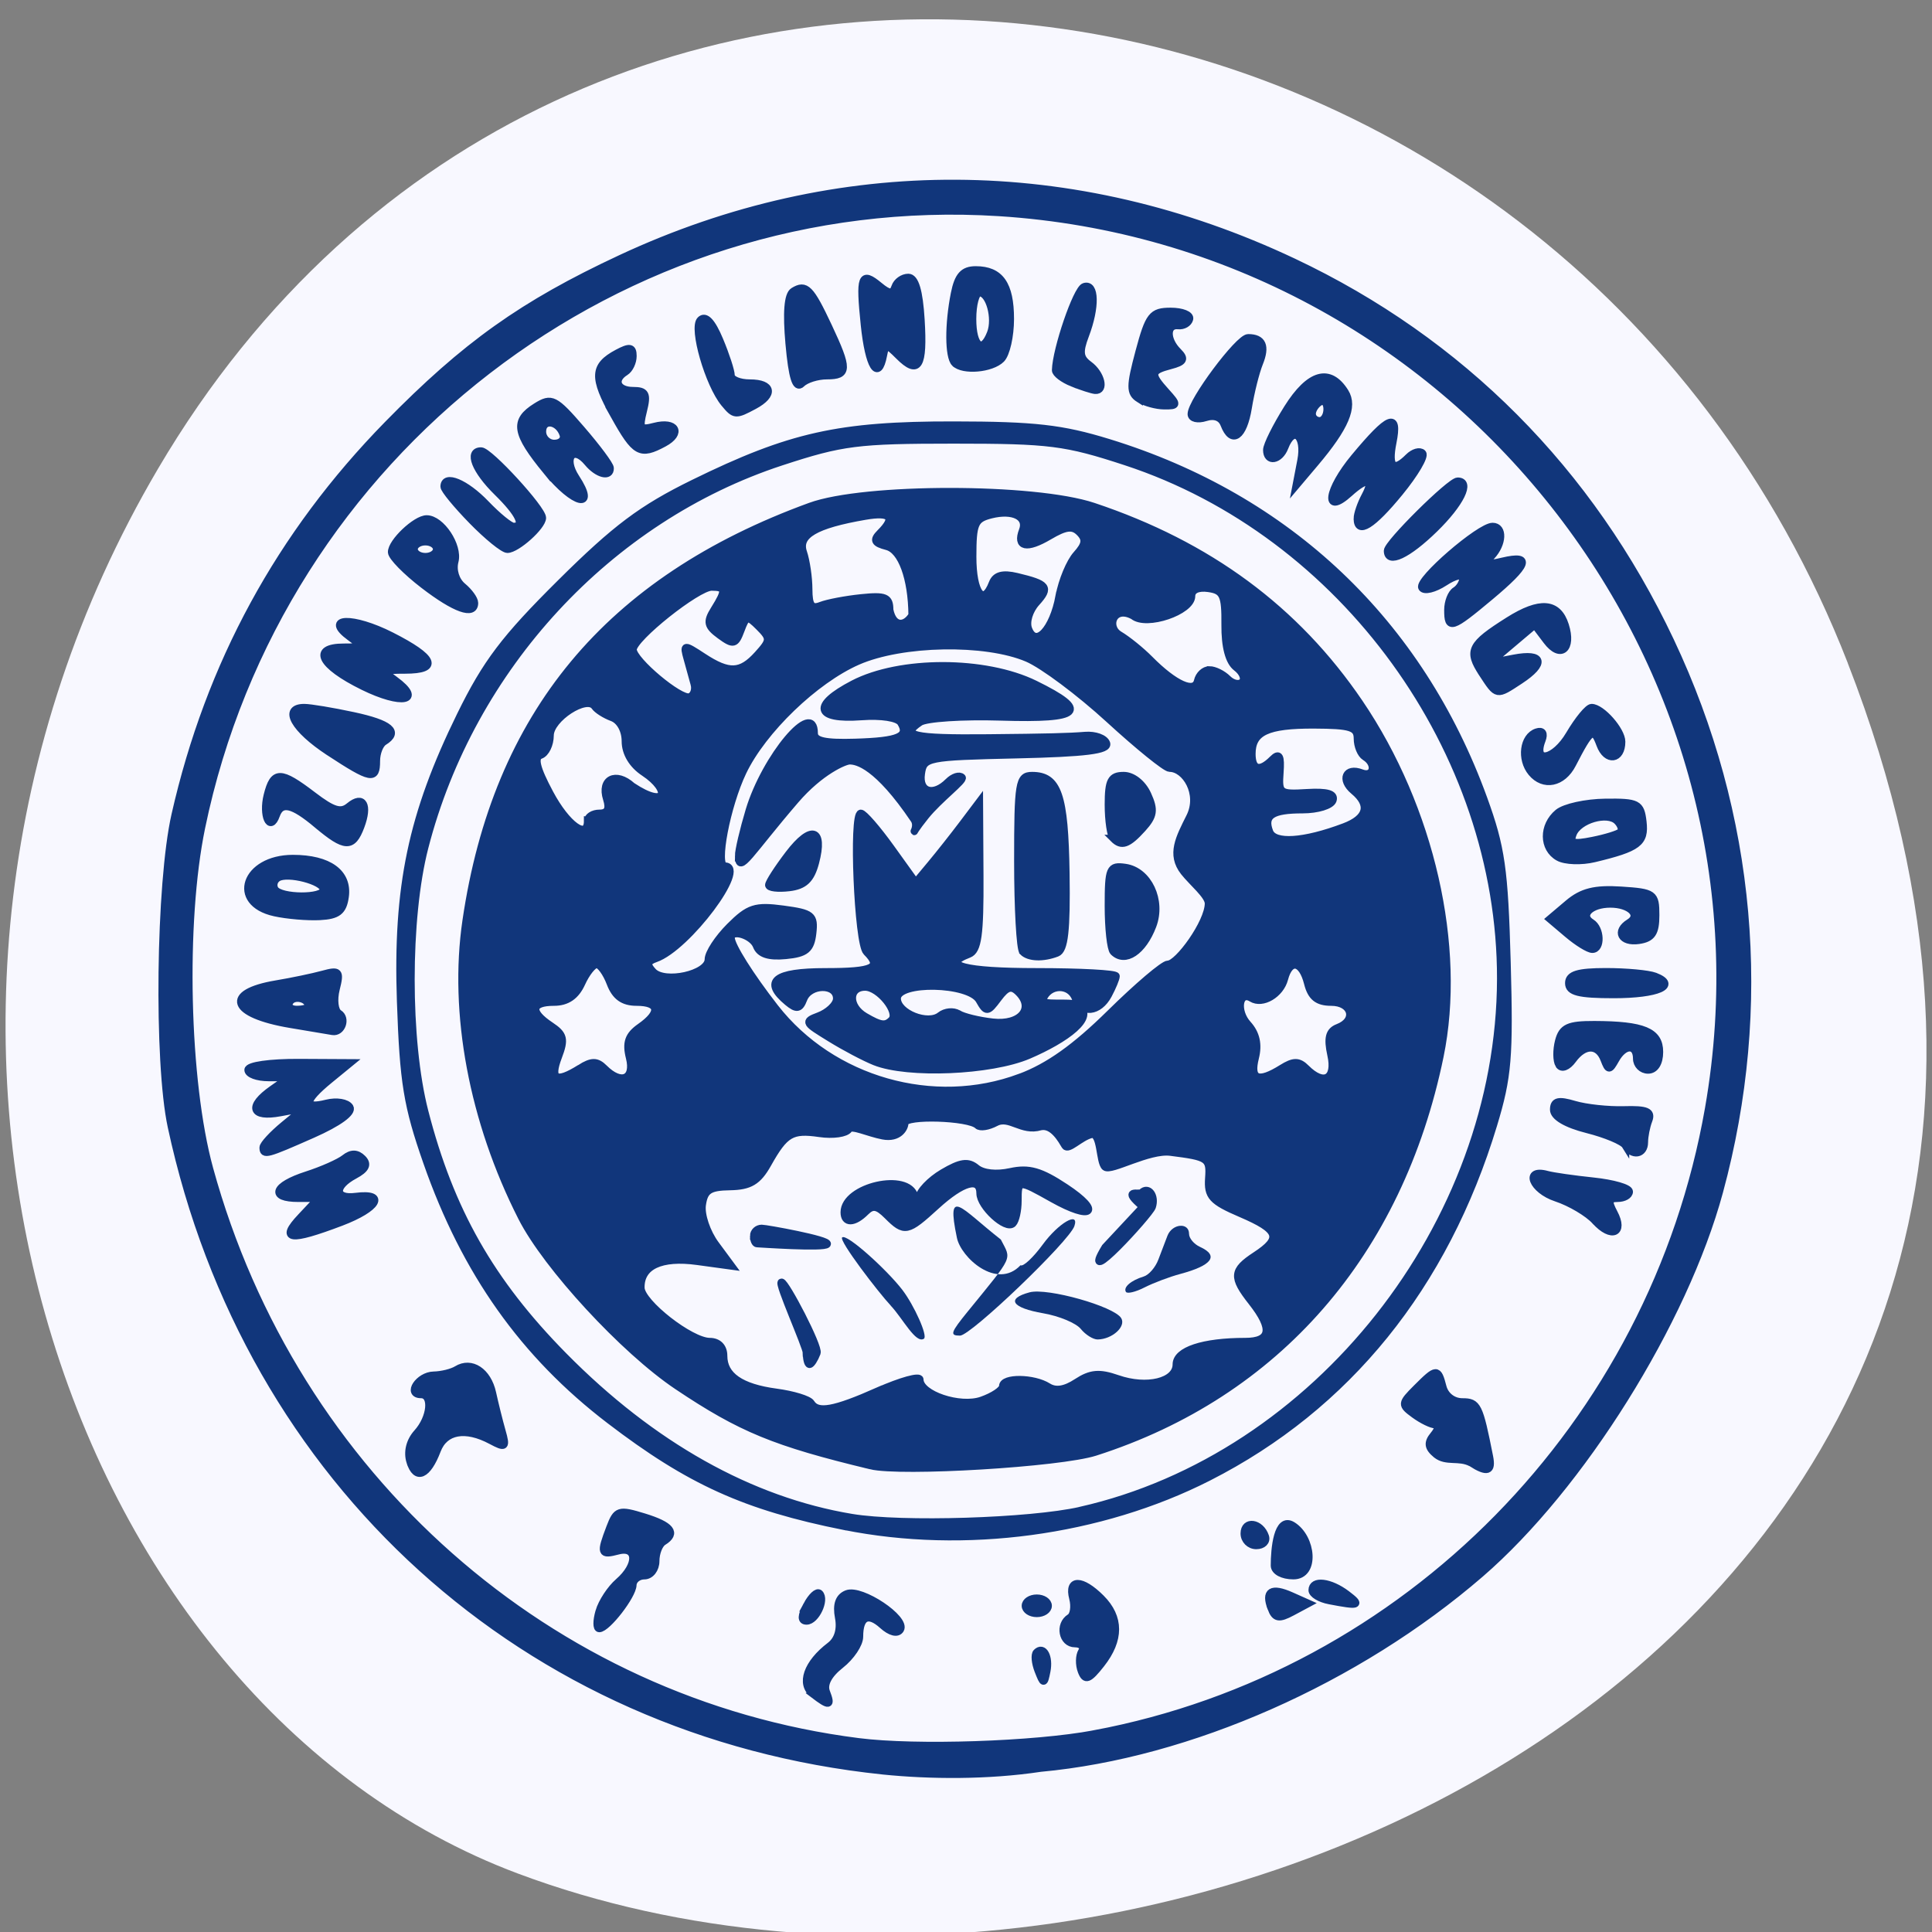 <svg xmlns="http://www.w3.org/2000/svg" viewBox="0 0 256 256"><rect x="0" y="0" width="256" height="256" fill="#808080" stroke="none"/><g color="#000" fill="#f8f8ff"><path d="m 244.84 882.37 c 49.681 128.5 -89.55 194.42 -176.23 161.67 -60.5 -22.859 -90.65 -113.97 -47.683 -187.62 54.22 -92.93 185.6 -73.16 223.92 25.949 z" transform="matrix(1 0 0 0.992 0 -787.44)"/></g><g fill="#11367b"><path d="m 116.99 234.63 c -47.34 -4.931 -84.15 -38.26 -94.27 -85.35 -1.841 -8.567 -1.556 -32.23 0.497 -41.29 4.526 -19.969 13.874 -37.14 28.16 -51.731 10.301 -10.518 17.914 -15.939 30.877 -21.987 28.788 -13.431 60.05 -13.272 89.12 0.454 22.21 10.488 39.3 27.659 49.951 50.2 10.877 23.01 13.14 48.47 6.487 72.984 -4.688 17.273 -18.349 39.11 -31.66 50.613 -16.34 14.12 -38.577 23.944 -58.28 25.753 -6.989 1.052 -14.626 0.994 -20.892 0.355 z m 27.974 -4.856 c 41.459 -7.761 74.11 -40.988 81.45 -82.88 c 10.365 -59.18 -33.776 -114.92 -94.03 -118.75 -50.06 -3.176 -95.43 31.81 -105.7 81.51 c -2.598 12.566 -2.103 33.659 1.061 45.2 11.199 40.833 45.09 70.76 86.01 75.953 7.623 0.967 23.296 0.449 31.21 -1.032 z m -37.19 -5.284 c -1.779 -1.355 -0.829 -4.093 2.224 -6.412 1.03 -0.782 1.443 -2.147 1.136 -3.753 -0.325 -1.702 0.031 -2.72 1.096 -3.129 1.893 -0.726 7.933 3.313 7.06 4.723 -0.369 0.597 -1.297 0.368 -2.343 -0.579 -1.916 -1.734 -3.07 -1.158 -3.07 1.531 0 0.968 -1.128 2.648 -2.507 3.733 -1.594 1.254 -2.283 2.555 -1.893 3.573 0.727 1.895 0.44 1.948 -1.706 0.314 z m 29.803 -3.106 c -0.409 -1.041 -0.508 -2.129 -0.22 -2.417 0.912 -0.912 1.715 0.583 1.332 2.482 -0.35 1.74 -0.404 1.737 -1.112 -0.065 z m 5.728 0.059 c -0.331 -0.863 -0.311 -2.041 0.045 -2.617 0.356 -0.576 -0.054 -1.048 -0.911 -1.048 -1.673 0 -2.151 -2.516 -0.653 -3.442 0.498 -0.308 0.671 -1.46 0.383 -2.559 -0.672 -2.57 1.141 -2.569 3.711 0.001 2.538 2.538 2.543 5.495 0.014 8.71 -1.637 2.081 -2.092 2.249 -2.589 0.956 z m -63.906 -7.915 c 0.36 -1.238 1.515 -2.997 2.567 -3.91 2.584 -2.243 2.53 -4.814 -0.087 -4.129 -2.279 0.596 -2.359 0.363 -1.054 -3.068 0.885 -2.327 1.176 -2.417 4.5 -1.397 3.587 1.101 4.388 2.122 2.554 3.255 -0.55 0.34 -1 1.491 -1 2.559 0 1.068 -0.675 1.941 -1.5 1.941 -0.825 0 -1.515 0.563 -1.533 1.25 -0.037 1.386 -3.41 5.75 -4.444 5.75 -0.361 0 -0.363 -1.012 -0.003 -2.25 z m 27.526 -0.836 c 0.614 -1.147 1.36 -1.842 1.659 -1.543 0.824 0.824 -0.496 3.629 -1.708 3.629 -0.74 0 -0.724 -0.639 0.05 -2.086 z m 61.53 0.424 c -0.87 -2.267 0.02 -2.824 2.643 -1.654 l 2.239 0.999 l -2.13 1.14 c -1.737 0.93 -2.244 0.84 -2.753 -0.485 z m -32.576 -0.339 c 0 -0.55 0.675 -1 1.5 -1 0.825 0 1.5 0.45 1.5 1 0 0.55 -0.675 1 -1.5 1 -0.825 0 -1.5 -0.45 -1.5 -1 z m 40.25 -0.706 c -1.238 -0.238 -2.25 -0.852 -2.25 -1.364 0 -1.399 2.368 -1.119 4.559 0.538 1.974 1.493 1.687 1.596 -2.309 0.826 z m -7.25 -4.628 c 0 -2.154 0.369 -6.564 2.393 -5.3 2.609 1.629 3.083 6.633 0.107 6.633 -1.417 0 -2.5 -0.578 -2.5 -1.333 z m -4 -4.25 c 0 -1.766 2.153 -1.458 2.771 0.396 0.218 0.653 -0.317 1.188 -1.188 1.188 -0.871 0 -1.583 -0.713 -1.583 -1.583 z m -53 -0.954 c -13.12 -2.632 -20.504 -5.972 -31.08 -14.06 -11.389 -8.703 -19.13 -19.622 -24.21 -34.15 -2.627 -7.51 -3.127 -10.559 -3.498 -21.345 -0.522 -15.198 1.475 -24.732 7.944 -37.916 3.402 -6.934 5.846 -10.163 13.262 -17.522 7.308 -7.252 10.758 -9.839 17.589 -13.192 12.825 -6.293 19.275 -7.736 34.499 -7.715 10.705 0.014 14.324 0.424 20.5 2.323 23.801 7.316 41.22 23.843 49.683 47.14 2.36 6.495 2.764 9.323 3.109 21.728 0.348 12.519 0.129 15.15 -1.793 21.5 -6.469 21.387 -19.391 37.36 -37.781 46.708 -14.289 7.261 -32.3 9.687 -48.22 6.493 z m 31.3 -2.088 c 31.26 -7.06 55.624 -37.888 55.682 -70.46 0.054 -30.24 -20.849 -59.07 -49.679 -68.52 -8.01 -2.625 -10.07 -2.886 -22.806 -2.886 -12.75 0 -14.791 0.259 -22.855 2.902 -22.879 7.499 -41.11 27.21 -47.26 51.1 -2.418 9.389 -2.418 25.611 0 35 3.388 13.156 8.738 22.569 18.398 32.37 11.709 11.88 24.787 19.218 38.21 21.443 6.606 1.095 23.636 0.567 30.3 -0.939 z m -27.803 -5.958 c -12.708 -3.056 -17.19 -4.899 -25.606 -10.54 -7.07 -4.735 -17.329 -15.852 -20.631 -22.354 -6.483 -12.765 -9.162 -27.06 -7.365 -39.29 4.01 -27.325 18.818 -45.15 45.601 -54.906 7.155 -2.607 29.674 -2.598 37.5 0.014 15.257 5.093 26.833 13.637 35.23 26 9.475 13.953 13.668 32.354 10.677 46.862 -5.375 26.07 -21.614 44.715 -45.663 52.42 -4.645 1.488 -25.733 2.762 -29.745 1.797 z m 0.971 -9.861 c 3.041 -1.345 5.529 -2.034 5.529 -1.532 0 1.981 5.305 3.767 8.195 2.759 1.543 -0.538 2.805 -1.384 2.805 -1.88 0 -1.182 4.085 -1.134 5.99 0.071 1.01 0.638 2.245 0.448 3.824 -0.587 1.837 -1.203 2.983 -1.303 5.378 -0.468 3.896 1.358 7.807 0.406 7.807 -1.901 0 -1.843 3.549 -3.02 9.125 -3.02 3.422 0 3.701 -1.68 0.875 -5.273 -2.592 -3.295 -2.522 -4.155 0.5 -6.135 3.52 -2.306 3.142 -3.388 -1.946 -5.569 -3.851 -1.651 -4.42 -2.279 -4.25 -4.691 0.186 -2.644 -0.07 -2.818 -5.072 -3.452 -2.898 -0.367 -7.911 2.601 -8.673 1.968 -0.762 -0.632 -0.486 -4.654 -1.854 -4.311 -1.438 0.361 -3.036 2.162 -3.443 1.503 -0.418 -0.676 -1.595 -2.907 -3.262 -2.541 -2.51 0.754 -4.094 -1.492 -5.929 -0.538 -0.994 0.532 -2.076 0.699 -2.404 0.371 -1.123 -1.123 -9.666 -1.386 -9.666 -0.297 0 0.657 -0.772 2.077 -2.881 1.681 -1.943 -0.364 -4.16 -1.46 -4.523 -0.873 -0.348 0.563 -2.087 0.812 -3.865 0.554 -3.713 -0.541 -4.603 -0.018 -6.885 4.046 -1.301 2.317 -2.366 2.956 -5 3 -2.747 0.046 -3.407 0.484 -3.684 2.442 -0.187 1.32 0.603 3.658 1.768 5.233 l 2.105 2.847 l -4.504 -0.617 c -4.835 -0.663 -7.56 0.618 -7.495 3.523 0.045 2 6.606 7.128 9.125 7.128 1.132 0 1.839 0.721 1.839 1.878 0 2.644 2.263 4.214 6.985 4.847 2.235 0.3 4.304 0.934 4.598 1.41 0.865 1.399 3.02 1.017 8.888 -1.58 z m -9.471 -5.055 c 0 -0.825 -3.854 -9.365 -3.321 -9.365 0.533 0 4.999 8.54 4.683 9.365 -0.317 0.825 -0.752 1.5 -0.969 1.5 -0.216 0 -0.393 -0.675 -0.393 -1.5 z m -7 -15.5 c 0 -0.55 0.477 -1 1.059 -1 0.582 0 9 1.522 8.663 2.072 -0.34 0.55 -9.04 -0.072 -9.281 -0.072 -0.243 0 -0.441 -0.45 -0.441 -1 z m 17.721 -2.707 c -1.333 -1.333 -1.971 -1.443 -2.914 -0.5 -1.521 1.521 -2.807 1.551 -2.807 0.067 0 -3.419 8.467 -5.338 9.311 -2.11 0.344 1.316 0.486 1.369 0.573 0.216 0.064 -0.844 1.487 -2.344 3.162 -3.334 2.372 -1.401 3.359 -1.54 4.459 -0.627 0.858 0.712 2.629 0.905 4.514 0.491 2.44 -0.536 3.992 -0.092 7.278 2.083 4.928 3.261 3.56 4.431 -1.716 1.468 -4.541 -2.55 -4.582 -2.548 -4.582 0.287 0 1.283 -0.301 2.634 -0.669 3 -0.889 0.889 -4.331 -2.282 -4.331 -3.991 0 -2.203 -2.341 -1.54 -5.839 1.655 -3.824 3.493 -4.17 3.562 -6.44 1.293 z m 33.862 -1.159 c -2.933 -2.484 -0.513 -1.537 -0.183 -1.867 0.895 -0.895 1.871 0.421 1.387 1.871 -0.339 1.016 -9.869 11.382 -6.209 5.358 z m -16.291 -17.14 c 3.769 -1.41 7.328 -3.94 11.955 -8.5 3.624 -3.571 7.06 -6.492 7.645 -6.492 1.335 0 5.37 -5.529 5.37 -8.07 0 -1.053 -2.153 -2.796 -3.243 -4.181 -1.826 -2.322 -0.602 -4.52 0.779 -7.29 1.543 -3.092 -0.613 -6.461 -2.695 -6.461 -0.52 0 -4.123 -2.915 -8.01 -6.479 -3.883 -3.563 -8.756 -7.202 -10.829 -8.09 -5.56 -2.373 -16.629 -2.175 -22.503 0.403 -5.67 2.489 -12.585 9.151 -15.219 14.663 -2.147 4.492 -3.677 12.5 -2.388 12.5 3.09 0 -4.977 10.771 -9.159 12.227 -1.141 0.397 -1.224 0.816 -0.349 1.749 1.546 1.647 7.349 0.358 7.349 -1.633 0 -0.824 1.282 -2.779 2.848 -4.346 2.492 -2.492 3.374 -2.778 7.05 -2.284 3.827 0.513 4.178 0.798 3.902 3.175 -0.248 2.139 -0.892 2.668 -3.56 2.925 -2.243 0.216 -3.444 -0.173 -3.857 -1.25 -0.541 -1.411 -3.386 -2.293 -3.386 -1.05 0 1 2.545 5.04 5.812 9.231 7.548 9.671 21.06 13.519 32.479 9.248 z m -19.24 -2.097 c -1.347 -0.538 -4 -1.937 -5.898 -3.11 -3.271 -2.02 -3.591 -2.173 -1.553 -2.926 1.181 -0.437 2.4 -1.484 2.4 -2.327 0 -2.038 -3.617 -1.972 -4.405 0.08 -0.501 1.306 -0.902 1.378 -2.107 0.378 -3.299 -2.738 -1.725 -3.99 5.01 -3.99 6.381 0 7.539 -0.561 5.455 -2.645 -1.151 -1.151 -1.871 -18.355 -0.768 -18.355 0.378 0 2.169 2.063 3.98 4.584 l 3.292 4.584 l 2.02 -2.423 c 1.111 -1.332 3.01 -3.733 4.215 -5.334 l 2.194 -2.911 l 0.055 9.781 c 0.044 7.808 -0.247 9.898 -1.444 10.357 -3.891 1.493 -0.581 2.362 9 2.362 5.775 0 10.5 0.255 10.5 0.566 0 0.311 -0.466 1.436 -1.035 2.5 -1.233 2.303 -3.521 2.533 -4.326 0.434 -0.766 -1.995 -3.542 -1.916 -4.324 0.124 -0.375 0.977 3.568 0.226 4.564 0.783 2.695 1.508 -1.603 4.546 -6.461 6.628 -4.991 2.139 -15.998 2.604 -20.366 0.86 z m 2.223 -5.503 c 1.033 -1.033 -1.655 -4.392 -3.515 -4.392 -2.27 0 -2.277 2.599 -0.009 3.92 2.067 1.204 2.707 1.29 3.524 0.472 z m 8.837 -0.823 c 0.659 0.408 2.714 0.908 4.565 1.112 3.681 0.406 5.582 -1.837 3.389 -3.998 -0.926 -0.913 -1.541 -0.726 -2.691 0.817 -1.396 1.873 -1.553 1.889 -2.482 0.25 -1.343 -2.369 -10.893 -2.56 -10.893 -0.218 0 1.952 4.082 3.574 5.706 2.267 0.663 -0.534 1.746 -0.637 2.405 -0.23 z m 8.555 -8.236 c -0.367 -0.367 -0.667 -5.767 -0.667 -12 0 -10.42 0.151 -11.333 1.878 -11.333 3.437 0 4.316 2.547 4.472 12.962 0.113 7.528 -0.18 10.144 -1.181 10.528 -1.836 0.704 -3.706 0.639 -4.502 -0.156 z m 12 0 c -0.367 -0.367 -0.667 -3.098 -0.667 -6.07 0 -5.01 0.16 -5.38 2.225 -5.083 3.043 0.437 4.897 4.369 3.63 7.701 -1.298 3.415 -3.657 4.984 -5.188 3.452 z m -45.667 -8.834 c 0 -0.348 1.194 -2.199 2.654 -4.113 2.982 -3.91 4.696 -3.354 3.504 1.137 -0.593 2.233 -1.46 3.055 -3.474 3.292 -1.476 0.174 -2.684 0.031 -2.684 -0.317 z m -4 -3.841 c 0 -0.738 0.637 -3.458 1.416 -6.05 2.124 -7.06 8.584 -14.754 8.584 -10.228 0 1.031 1.393 1.343 5.445 1.221 5.797 -0.175 7.186 -0.777 6.05 -2.621 -0.419 -0.678 -2.571 -1.012 -5.262 -0.817 -6.079 0.442 -6.538 -1.449 -1.045 -4.306 6.193 -3.221 17.471 -3.209 24.07 0.027 7.308 3.586 6.195 4.655 -4.499 4.325 -5.088 -0.157 -9.913 0.156 -10.722 0.696 -2.695 1.798 -0.97 2.203 8.971 2.106 7.963 -0.077 10.747 -0.147 12.899 -0.321 1.319 -0.107 2.59 0.354 2.823 1.024 0.315 0.906 -2.74 1.291 -11.899 1.5 -11.92 0.272 -12.333 0.355 -12.642 2.531 -0.35 2.464 1.622 3.048 3.603 1.067 0.651 -0.651 1.461 -0.906 1.8 -0.566 0.339 0.339 -3.02 2.833 -4.846 5.103 -2.776 3.455 -0.627 1.735 -1.491 0.456 -4.851 -7.18 -7.545 -7.806 -8.562 -7.784 -0.652 0.014 -3.885 1.376 -7.185 5.212 -6.03 7.01 -7.5 9.9 -7.5 7.421 z m 49.667 -2.326 c -0.367 -0.367 -0.667 -2.392 -0.667 -4.5 0 -3.18 0.344 -3.833 2.02 -3.833 1.185 0 2.492 1.033 3.159 2.496 0.94 2.062 0.822 2.844 -0.676 4.5 -1.923 2.125 -2.758 2.416 -3.837 1.337 z m -70.68 30.442 c 1.548 -0.967 2.22 -0.967 3.186 0 2.246 2.246 4.105 1.479 3.384 -1.396 -0.499 -1.988 -0.163 -2.968 1.392 -4.057 2.776 -1.945 2.579 -3.322 -0.475 -3.322 -1.773 0 -2.808 -0.744 -3.475 -2.5 -0.523 -1.375 -1.339 -2.5 -1.815 -2.5 -0.475 0 -1.377 1.125 -2 2.5 -0.777 1.704 -1.941 2.5 -3.661 2.5 -3.059 0 -3.244 1.276 -0.452 3.13 1.762 1.17 1.914 1.782 1.025 4.122 -1.16 3.05 -0.286 3.509 2.894 1.523 z m 93 0 c 1.548 -0.967 2.22 -0.967 3.186 0 2.356 2.356 4.04 1.459 3.325 -1.776 -0.492 -2.239 -0.258 -3.155 0.921 -3.607 2.517 -0.966 1.872 -3.392 -0.901 -3.392 -1.812 0 -2.65 -0.674 -3.108 -2.5 -0.746 -2.973 -2.395 -3.276 -3.103 -0.569 -0.532 2.033 -2.906 3.435 -4.329 2.556 -1.702 -1.052 -2.122 1.697 -0.528 3.458 1.113 1.23 1.434 2.667 0.99 4.437 -0.731 2.912 0.404 3.357 3.548 1.393 z m 8.261 -31.981 c 3.054 -1.152 3.518 -2.912 1.261 -4.785 -1.781 -1.478 -1.055 -3.155 1.021 -2.358 1.639 0.629 2.033 -1.183 0.468 -2.151 -0.55 -0.34 -1 -1.427 -1 -2.416 0 -1.52 -0.89 -1.801 -5.75 -1.82 -6.219 -0.023 -8.25 0.927 -8.25 3.858 0 2.137 1.064 2.414 2.76 0.717 0.88 -0.88 1.109 -0.458 0.95 1.75 -0.201 2.778 -0.037 2.9 3.616 2.681 2.661 -0.159 3.699 0.145 3.407 1 -0.231 0.676 -2.027 1.229 -3.991 1.229 -4.089 0 -5.237 0.767 -4.403 2.939 0.626 1.632 4.55 1.376 9.912 -0.645 z m -100.25 -0.794 c 0 -0.55 0.705 -1 1.567 -1 1.089 0 1.382 -0.584 0.959 -1.916 -0.831 -2.617 1.206 -3.636 3.365 -1.682 4.631 3.068 5.136 0.54 1.608 -1.81 -1.567 -1.027 -2.5 -2.574 -2.5 -4.146 0 -1.476 -0.72 -2.774 -1.75 -3.154 -0.963 -0.355 -2 -1.015 -2.307 -1.466 -1.06 -1.56 -5.927 1.589 -5.935 3.841 -0.004 1.192 -0.57 2.366 -1.258 2.609 -0.904 0.32 -0.564 1.727 1.229 5.083 2.236 4.185 5.02 6.204 5.02 3.641 z m 14.13 -18.13 c -0.205 -0.756 -0.622 -2.266 -0.927 -3.356 -0.538 -1.919 -0.473 -1.927 2.087 -0.25 3.431 2.248 4.993 2.183 7.24 -0.3 1.708 -1.887 1.721 -2.148 0.189 -3.68 -1.532 -1.532 -1.704 -1.5 -2.433 0.454 -0.708 1.898 -0.976 1.962 -2.759 0.655 -1.664 -1.219 -1.782 -1.757 -0.75 -3.409 1.598 -2.558 1.546 -2.989 -0.357 -2.989 -1.892 0 -10.418 6.791 -10.418 8.298 0 1.449 6.261 6.695 7.5 6.284 0.55 -0.182 0.833 -0.95 0.628 -1.707 z m 68.25 -1.875 c 0.675 0 1.759 0.532 2.41 1.183 0.651 0.651 1.528 0.839 1.948 0.418 0.421 -0.421 0.074 -1.291 -0.772 -1.933 -0.994 -0.756 -1.523 -2.757 -1.498 -5.668 0.033 -3.919 -0.252 -4.541 -2.212 -4.82 -1.38 -0.196 -2.25 0.202 -2.25 1.031 0 2.02 -5.987 4.044 -7.716 2.61 -2.651 -1.439 -3.631 1.457 -1.849 2.533 1.065 0.631 2.865 2.085 4 3.232 3.337 3.371 6 4.563 6.388 2.856 0.178 -0.792 0.875 -1.441 1.55 -1.441 z m -19.893 -9.786 c 0.379 -2.043 1.406 -4.513 2.281 -5.488 1.228 -1.368 1.32 -2.045 0.406 -2.96 -0.915 -0.915 -1.838 -0.801 -4.04 0.497 -2.974 1.757 -4.345 1.458 -3.493 -0.76 0.698 -1.818 -1.295 -2.806 -4.194 -2.078 -2.182 0.548 -2.443 1.146 -2.443 5.594 0 4.768 1.422 6.65 2.636 3.488 0.402 -1.049 1.36 -1.305 3.219 -0.862 4.076 0.972 4.407 1.409 2.59 3.417 -0.953 1.053 -1.411 2.581 -1.053 3.513 0.971 2.531 3.264 0.085 4.089 -4.361 z m -19.491 2.536 c -0.043 -4.92 -1.398 -8.624 -3.339 -9.131 -1.677 -0.439 -1.86 -0.809 -0.883 -1.786 2.067 -2.067 1.393 -2.81 -2.02 -2.223 -6.6 1.136 -8.963 2.518 -8.194 4.794 0.39 1.153 0.713 3.358 0.717 4.9 0.007 2.17 0.372 2.66 1.618 2.171 0.885 -0.348 3.297 -0.806 5.359 -1.018 3.192 -0.329 3.75 -0.094 3.75 1.579 0.481 2.367 2.076 2.209 2.989 0.716 z m -66.51 112.19 c -0.413 -1.301 -0.063 -2.748 0.928 -3.843 1.815 -2.01 2.122 -5.1 0.507 -5.1 -1.943 0 -0.296 -2.499 1.672 -2.537 1.052 -0.02 2.435 -0.359 3.072 -0.753 1.912 -1.182 4.077 0.247 4.703 3.104 0.323 1.477 0.89 3.75 1.259 5.05 0.609 2.146 0.479 2.261 -1.41 1.25 -3.425 -1.833 -6.176 -1.339 -7.175 1.289 -1.276 3.356 -2.773 4 -3.555 1.54 z m 140.57 0.108 c -1.637 -0.847 -3.28 -0.032 -4.604 -1.097 -1.115 -0.925 -1.195 -1.548 -0.334 -2.586 0.624 -0.752 0.716 -1.367 0.203 -1.367 -0.512 0 -1.761 -0.607 -2.775 -1.348 -1.776 -1.299 -1.765 -1.426 0.309 -3.5 2.639 -2.639 2.79 -2.646 3.442 -0.152 0.311 1.189 1.364 2 2.598 2 2.01 0 2.235 0.454 3.579 7.25 0.386 1.951 -0.262 2.165 -2.419 0.801 z m -155.05 -32.551 l 2.349 -2.5 h -2.674 c -3.865 0 -3.284 -1.649 1.076 -3.053 2.063 -0.664 4.332 -1.67 5.04 -2.235 0.888 -0.706 1.626 -0.694 2.357 0.038 0.753 0.753 0.448 1.395 -1.042 2.193 -2.781 1.489 -2.695 3.208 0.143 2.845 4.121 -0.527 2.944 1.529 -1.935 3.382 -6.763 2.569 -8.188 2.389 -5.315 -0.67 z m 171.51 0.514 c -0.965 -1.066 -3.298 -2.448 -5.185 -3.071 -3.169 -1.046 -4.295 -3.917 -1.202 -3.064 0.756 0.209 3.512 0.603 6.125 0.877 2.613 0.274 4.75 0.891 4.75 1.371 0 0.48 -0.691 0.873 -1.535 0.873 -1.209 0 -1.315 0.412 -0.497 1.939 1.433 2.678 -0.313 3.442 -2.455 1.075 z m -176.51 -9.726 c 0 -0.392 1.237 -1.732 2.75 -2.978 l 2.75 -2.266 l -3.25 0.603 c -3.82 0.709 -4.317 -0.786 -1.028 -3.09 l 2.223 -1.557 h -2.723 c -1.497 0 -2.722 -0.45 -2.722 -1 0 -0.571 2.893 -0.985 6.75 -0.964 l 6.75 0.036 l -2.75 2.252 c -3.384 2.771 -3.515 3.907 -0.359 3.114 1.318 -0.331 2.697 -0.105 3.073 0.504 0.419 0.677 -1.483 2.061 -4.919 3.581 -6.113 2.704 -6.545 2.82 -6.545 1.765 z m 180.5 -0.288 c -0.34 -0.55 -2.617 -1.504 -5.059 -2.119 -2.767 -0.697 -4.441 -1.68 -4.441 -2.608 0 -1.157 0.615 -1.307 2.75 -0.673 1.512 0.449 4.469 0.766 6.57 0.704 2.996 -0.089 3.697 0.208 3.25 1.373 -0.314 0.817 -0.57 2.124 -0.57 2.904 0 1.632 -1.586 1.897 -2.5 0.418 z m -8.799 -10.674 c -0.332 -0.538 -0.349 -1.956 -0.036 -3.151 0.469 -1.792 1.293 -2.171 4.702 -2.16 6.532 0.022 8.633 0.899 8.633 3.603 0 1.452 -0.586 2.383 -1.5 2.383 -0.825 0 -1.5 -0.675 -1.5 -1.5 0 -1.982 -1.667 -1.917 -2.801 0.109 -0.828 1.479 -0.951 1.479 -1.518 0 -0.796 -2.074 -2.634 -2.055 -4.167 0.042 -0.692 0.946 -1.466 1.234 -1.812 0.674 z m -168.09 -5.379 c -7.891 -1.323 -8.891 -4.142 -1.886 -5.314 2.075 -0.347 4.851 -0.926 6.17 -1.287 2.18 -0.596 2.338 -0.42 1.746 1.938 -0.358 1.427 -0.192 2.878 0.369 3.224 1.059 0.655 0.392 2.581 -0.822 2.375 -0.38 -0.065 -2.89 -0.486 -5.578 -0.937 z m 2.387 -2.387 c 0 -1.055 -1.919 -1.499 -2.49 -0.575 -0.345 0.559 0.073 1.016 0.931 1.016 0.857 0 1.559 -0.198 1.559 -0.441 z m 167 -3.059 c 0 -1.13 1.213 -1.5 4.918 -1.5 2.705 0 5.627 0.272 6.494 0.605 3.108 1.193 0.361 2.395 -5.471 2.395 -4.614 0 -5.941 -0.335 -5.941 -1.5 z m -0.139 -6.5 l -2.361 -2 l 2.42 -2.048 c 1.829 -1.548 3.538 -1.975 7 -1.75 4.356 0.283 4.58 0.445 4.58 3.298 0 2.35 -0.488 3.069 -2.25 3.32 -2.287 0.325 -3.086 -1.185 -1.234 -2.33 1.608 -0.994 0.096 -2.49 -2.516 -2.49 -2.613 0 -4.125 1.496 -2.516 2.49 1.251 0.773 1.35 3.51 0.127 3.51 -0.489 0 -1.952 -0.9 -3.25 -2 z m -171.35 -2.854 c -5.908 -1.308 -3.931 -7.146 2.419 -7.146 4.763 0 7.359 1.899 6.914 5.056 -0.272 1.928 -0.978 2.476 -3.345 2.598 -1.65 0.085 -4.345 -0.144 -5.988 -0.508 z m 6.488 -3.038 c 0 -1.132 -4.772 -2.368 -6.06 -1.57 -0.534 0.33 -0.711 1.019 -0.395 1.531 0.735 1.19 6.457 1.225 6.457 0.039 z m 163.63 -4.294 c -2.078 -1.163 -2.103 -4.18 -0.049 -5.885 0.871 -0.723 3.684 -1.341 6.25 -1.372 4.308 -0.053 4.689 0.143 4.97 2.565 0.321 2.769 -0.585 3.455 -6.42 4.858 -1.714 0.412 -3.851 0.338 -4.75 -0.165 z m 8.227 -3.342 c 0.278 -0.278 0.078 -0.934 -0.444 -1.457 -1.295 -1.295 -5.142 -0.172 -5.865 1.711 -0.479 1.249 -0.001 1.413 2.608 0.891 1.757 -0.351 3.423 -0.867 3.701 -1.145 z m -172.68 -0.973 c -3.301 -2.777 -4.795 -3.119 -5.462 -1.25 -0.821 2.3 -1.826 0.021 -1.16 -2.632 0.822 -3.276 1.711 -3.276 6.01 0.002 2.71 2.067 3.733 2.374 4.844 1.451 1.829 -1.518 2.58 -0.177 1.501 2.678 -1.086 2.874 -2.071 2.831 -5.732 -0.25 z m 160.89 -6.909 c -1.469 -1.77 -1.092 -4.753 0.675 -5.342 0.766 -0.255 1.03 0.158 0.682 1.066 -1.229 3.203 1.684 2.602 3.665 -0.757 1.155 -1.957 2.473 -3.559 2.929 -3.559 1.321 0 3.973 3.01 3.973 4.512 0 2.422 -1.99 2.689 -2.844 0.381 -0.872 -2.357 -1.276 -2.072 -3.681 2.598 -1.3 2.525 -3.795 3.033 -5.4 1.1 z m -159.33 -2.721 c -4.626 -3.03 -6.225 -5.87 -3.299 -5.87 0.798 0 3.723 0.487 6.5 1.083 4.872 1.045 6.147 2.121 4.049 3.417 -0.55 0.34 -1 1.491 -1 2.559 0 2.587 -0.672 2.459 -6.25 -1.189 z m 2.979 -2.474 c -0.332 -0.332 -1.195 -0.368 -1.917 -0.079 -0.798 0.319 -0.561 0.556 0.604 0.604 1.054 0.043 1.645 -0.193 1.313 -0.525 z m 1.521 -6.224 c -5.702 -2.808 -6.872 -5.172 -2.559 -5.172 2.502 0 2.561 -0.095 0.849 -1.347 -3.594 -2.628 0.331 -2.752 5.423 -0.172 5.785 2.931 6.434 4.519 1.846 4.519 -2.909 0 -3.03 0.118 -1.362 1.337 3.82 2.794 0.943 3.366 -4.196 0.835 z m 148.32 -1.7 c -1.979 -3.02 -1.59 -3.805 3.467 -6.998 4.155 -2.623 6.521 -2.43 7.486 0.609 0.994 3.133 -0.59 4.484 -2.42 2.063 l -1.607 -2.126 l -3 2.535 l -3 2.535 l 3.25 -0.624 c 3.875 -0.744 4.25 0.649 0.785 2.92 -3.133 2.053 -3 2.077 -4.962 -0.913 z m -4.573 -8.413 c 0 -1.068 0.45 -2.219 1 -2.559 0.55 -0.34 1 -1.093 1 -1.674 0 -0.592 -1.075 -0.351 -2.448 0.548 -1.346 0.882 -2.692 1.209 -2.99 0.727 -0.599 -0.97 7.636 -8.101 9.356 -8.101 1.466 0 1.368 2.296 -0.168 3.929 -1.028 1.093 -0.761 1.214 1.5 0.681 3.9 -0.919 3.421 0.406 -1.69 4.678 -5.108 4.27 -5.56 4.414 -5.56 1.771 z m -135.71 -3.325 c -2.317 -1.779 -4.229 -3.727 -4.25 -4.329 -0.045 -1.315 3.207 -4.405 4.636 -4.405 1.899 0 4.256 3.553 3.719 5.607 -0.31 1.184 0.124 2.577 1.038 3.336 0.863 0.716 1.57 1.697 1.57 2.18 0 1.712 -2.556 0.803 -6.713 -2.389 z m 1.713 -4.734 c 0 -0.55 -0.675 -1 -1.5 -1 -0.825 0 -1.5 0.45 -1.5 1 0 0.55 0.675 1 1.5 1 0.825 0 1.5 -0.45 1.5 -1 z m 126 0.208 c 0 -0.976 8.303 -9.208 9.288 -9.208 1.804 0 0.373 2.926 -3.08 6.297 -3.557 3.473 -6.208 4.716 -6.208 2.911 z m -121.3 -4 c -2.037 -2.086 -3.703 -4.111 -3.703 -4.5 0 -1.667 2.841 -0.483 5.5 2.292 1.581 1.65 3.24 3 3.687 3 1.579 0 0.778 -1.701 -2.159 -4.583 -2.9 -2.846 -3.918 -5.417 -2.144 -5.417 1.079 0 8.116 7.672 8.116 8.848 0 1.109 -3.39 4.152 -4.626 4.152 -0.533 0 -2.635 -1.706 -4.671 -3.792 z m 117.3 -0.274 c 0 -0.586 0.466 -1.936 1.035 -3 1.25 -2.335 0.258 -2.509 -2.107 -0.369 -3.398 3.075 -2.893 -0.419 0.683 -4.72 4.6 -5.534 5.877 -6.03 5.066 -1.979 -0.654 3.27 0.094 3.963 2.107 1.951 0.651 -0.651 1.479 -0.887 1.841 -0.525 0.362 0.362 -1.01 2.694 -3.05 5.183 -3.61 4.406 -5.574 5.625 -5.574 3.46 z m -107.42 -6.276 c -4.147 -5.061 -4.407 -6.659 -1.389 -8.544 2.028 -1.267 2.463 -1.047 5.97 3.01 2.08 2.407 3.796 4.713 3.813 5.126 0.05 1.261 -1.654 0.836 -2.961 -0.739 -1.957 -2.358 -3.308 -0.617 -1.575 2.029 2.792 4.262 -0.205 3.577 -3.858 -0.882 z m 2.194 -4.846 c -0.618 -1.854 -2.771 -2.162 -2.771 -0.396 0 0.871 0.713 1.583 1.583 1.583 0.871 0 1.405 -0.534 1.188 -1.188 z m 97.76 3.438 c 0.642 -3.343 -1.041 -4.699 -2.173 -1.75 -0.676 1.761 -2.362 2.01 -2.362 0.355 0 -0.63 1.238 -3.117 2.75 -5.527 2.906 -4.63 5.572 -5.382 7.602 -2.143 1.202 1.917 0.053 4.632 -3.977 9.399 l -2.465 2.916 z m 3.465 -6.809 c 0 -0.857 -0.45 -1.281 -1 -0.941 -0.55 0.34 -1 1.041 -1 1.559 0 0.518 0.45 0.941 1 0.941 0.55 0 1 -0.702 1 -1.559 z m -94.45 0.871 c -2.841 -5.083 -2.77 -6.589 0.393 -8.282 1.644 -0.88 2.056 -0.804 2.056 0.376 0 0.812 -0.45 1.754 -1 2.094 -1.697 1.049 -1.106 2.5 1.019 2.5 1.686 0 1.909 0.438 1.353 2.655 -0.59 2.352 -0.421 2.591 1.48 2.094 2.834 -0.741 3.74 0.864 1.242 2.201 -3.131 1.676 -3.772 1.32 -6.543 -3.638 z m 80.8 1.158 c -0.37 -0.965 -1.281 -1.31 -2.469 -0.933 -1.035 0.328 -1.882 0.13 -1.882 -0.441 0 -1.674 6.278 -10.1 7.526 -10.1 1.906 0 2.385 1.09 1.471 3.35 -0.478 1.183 -1.143 3.838 -1.478 5.9 -0.627 3.861 -2.133 4.917 -3.168 2.22 z m 1.333 -5.658 c -0.319 -0.798 -0.556 -0.561 -0.604 0.604 -0.043 1.054 0.193 1.645 0.525 1.313 0.332 -0.332 0.368 -1.195 0.079 -1.917 z m -67.55 2.851 c -2.084 -2.511 -4.234 -9.966 -3.178 -11.02 0.662 -0.662 1.508 0.227 2.519 2.649 0.838 2 1.523 4.109 1.523 4.677 0 0.568 1.125 1.032 2.5 1.032 2.977 0 3.267 1.519 0.566 2.965 -2.459 1.316 -2.597 1.305 -3.93 -0.301 z m 54.946 -0.592 c -1.224 -0.775 -1.222 -1.629 0.009 -6.235 1.284 -4.804 1.7 -5.337 4.168 -5.337 1.508 0 2.629 0.45 2.491 1 -0.137 0.55 -0.813 0.938 -1.5 0.861 -1.604 -0.178 -1.614 1.875 -0.017 3.472 0.977 0.977 0.77 1.354 -1 1.817 -2.67 0.698 -2.741 1.131 -0.578 3.522 1.548 1.711 1.532 1.828 -0.25 1.813 -1.048 -0.008 -2.543 -0.419 -3.323 -0.913 z m -46.36 -7.252 c -0.378 -4.169 -0.19 -6.528 0.558 -6.99 1.628 -1.01 2.243 -0.386 4.608 4.647 2.676 5.693 2.652 6.524 -0.184 6.524 -1.265 0 -2.775 0.475 -3.356 1.056 -0.741 0.741 -1.226 -0.819 -1.627 -5.236 z m 2.945 -2.07 c -0.277 -0.688 -0.504 -0.125 -0.504 1.25 0 1.375 0.227 1.938 0.504 1.25 0.277 -0.688 0.277 -1.813 0 -2.5 z m 34.588 7.219 c -1.238 -0.497 -2.241 -1.256 -2.231 -1.687 0.068 -2.774 2.785 -10.717 3.779 -11.05 1.488 -0.496 1.559 2.695 0.143 6.421 -0.849 2.233 -0.75 3.01 0.5 3.925 1.598 1.169 2.153 3.47 0.809 3.356 -0.412 -0.035 -1.762 -0.47 -3 -0.968 z m -27.56 -7.685 c -0.669 -6.483 -0.424 -7.134 1.949 -5.176 1.31 1.081 1.781 1.113 2.107 0.142 0.231 -0.688 1.017 -1.25 1.745 -1.25 0.9 0 1.434 1.791 1.667 5.597 0.381 6.22 -0.325 7.379 -2.915 4.788 -1.614 -1.614 -1.766 -1.619 -2.066 -0.064 -0.672 3.49 -1.919 1.467 -2.487 -4.04 z m 11.977 5.05 c -0.838 -0.838 -0.858 -5.128 -0.042 -9.208 0.47 -2.351 1.164 -3.125 2.8 -3.125 3.227 0 4.575 1.915 4.575 6.5 0 2.255 -0.54 4.64 -1.2 5.3 -1.294 1.294 -5.05 1.62 -6.133 0.533 z m 4.749 -3.974 c 0.757 -1.973 -0.18 -5.359 -1.483 -5.359 -0.513 0 -0.933 1.575 -0.933 3.5 0 3.655 1.333 4.681 2.416 1.859 z" stroke="#11367b"/><path d="m 118.03 173 c -1.655 -1.769 -6.885 -8.592 -6.445 -9.03 0.589 -0.589 6.02 4.37 8 6.971 1.54 2.02 3.388 6.098 2.836 6.448 -1.093 0.693 -2.77 -2.65 -4.396 -4.388 z"/><path d="m 149.19 171.18 c -0.38 -0.615 0.669 -1.52 2.363 -2.038 0.683 -0.209 1.554 -1.219 1.936 -2.244 0.382 -1.025 0.926 -2.451 1.209 -3.168 0.634 -1.608 2.857 -1.793 2.857 -0.238 0 0.586 0.652 1.363 1.449 1.726 2.553 1.163 1.612 2.459 -2.605 3.586 -1.433 0.383 -3.57 1.189 -4.75 1.791 -1.18 0.602 -2.287 0.865 -2.46 0.585 z"/><path d="m 143.21 176.09 c -0.63 -0.776 -2.866 -1.709 -4.97 -2.072 -4.178 -0.722 -4.97 -1.934 -1.815 -2.778 2.36 -0.631 11.197 1.858 12.141 3.42 0.672 1.112 -1.188 2.799 -3.117 2.826 -0.602 0.009 -1.609 -0.62 -2.239 -1.396 z"/><path d="m 128.29 173.71 c 6.097 -7.502 5.735 -6.709 4.324 -9.467 -5.303 -4.15 -7.271 -7.174 -5.819 -0.23 0.534 2.614 5.298 6.952 8.427 3.641 0.354 0.221 1.687 -1.024 2.962 -2.767 2.07 -2.83 4.863 -4.45 4.177 -2.423 -0.683 2.02 -13.726 14.514 -15.15 14.514 -1.396 0 -1.272 -0.377 1.077 -3.267 z"/></g></svg>